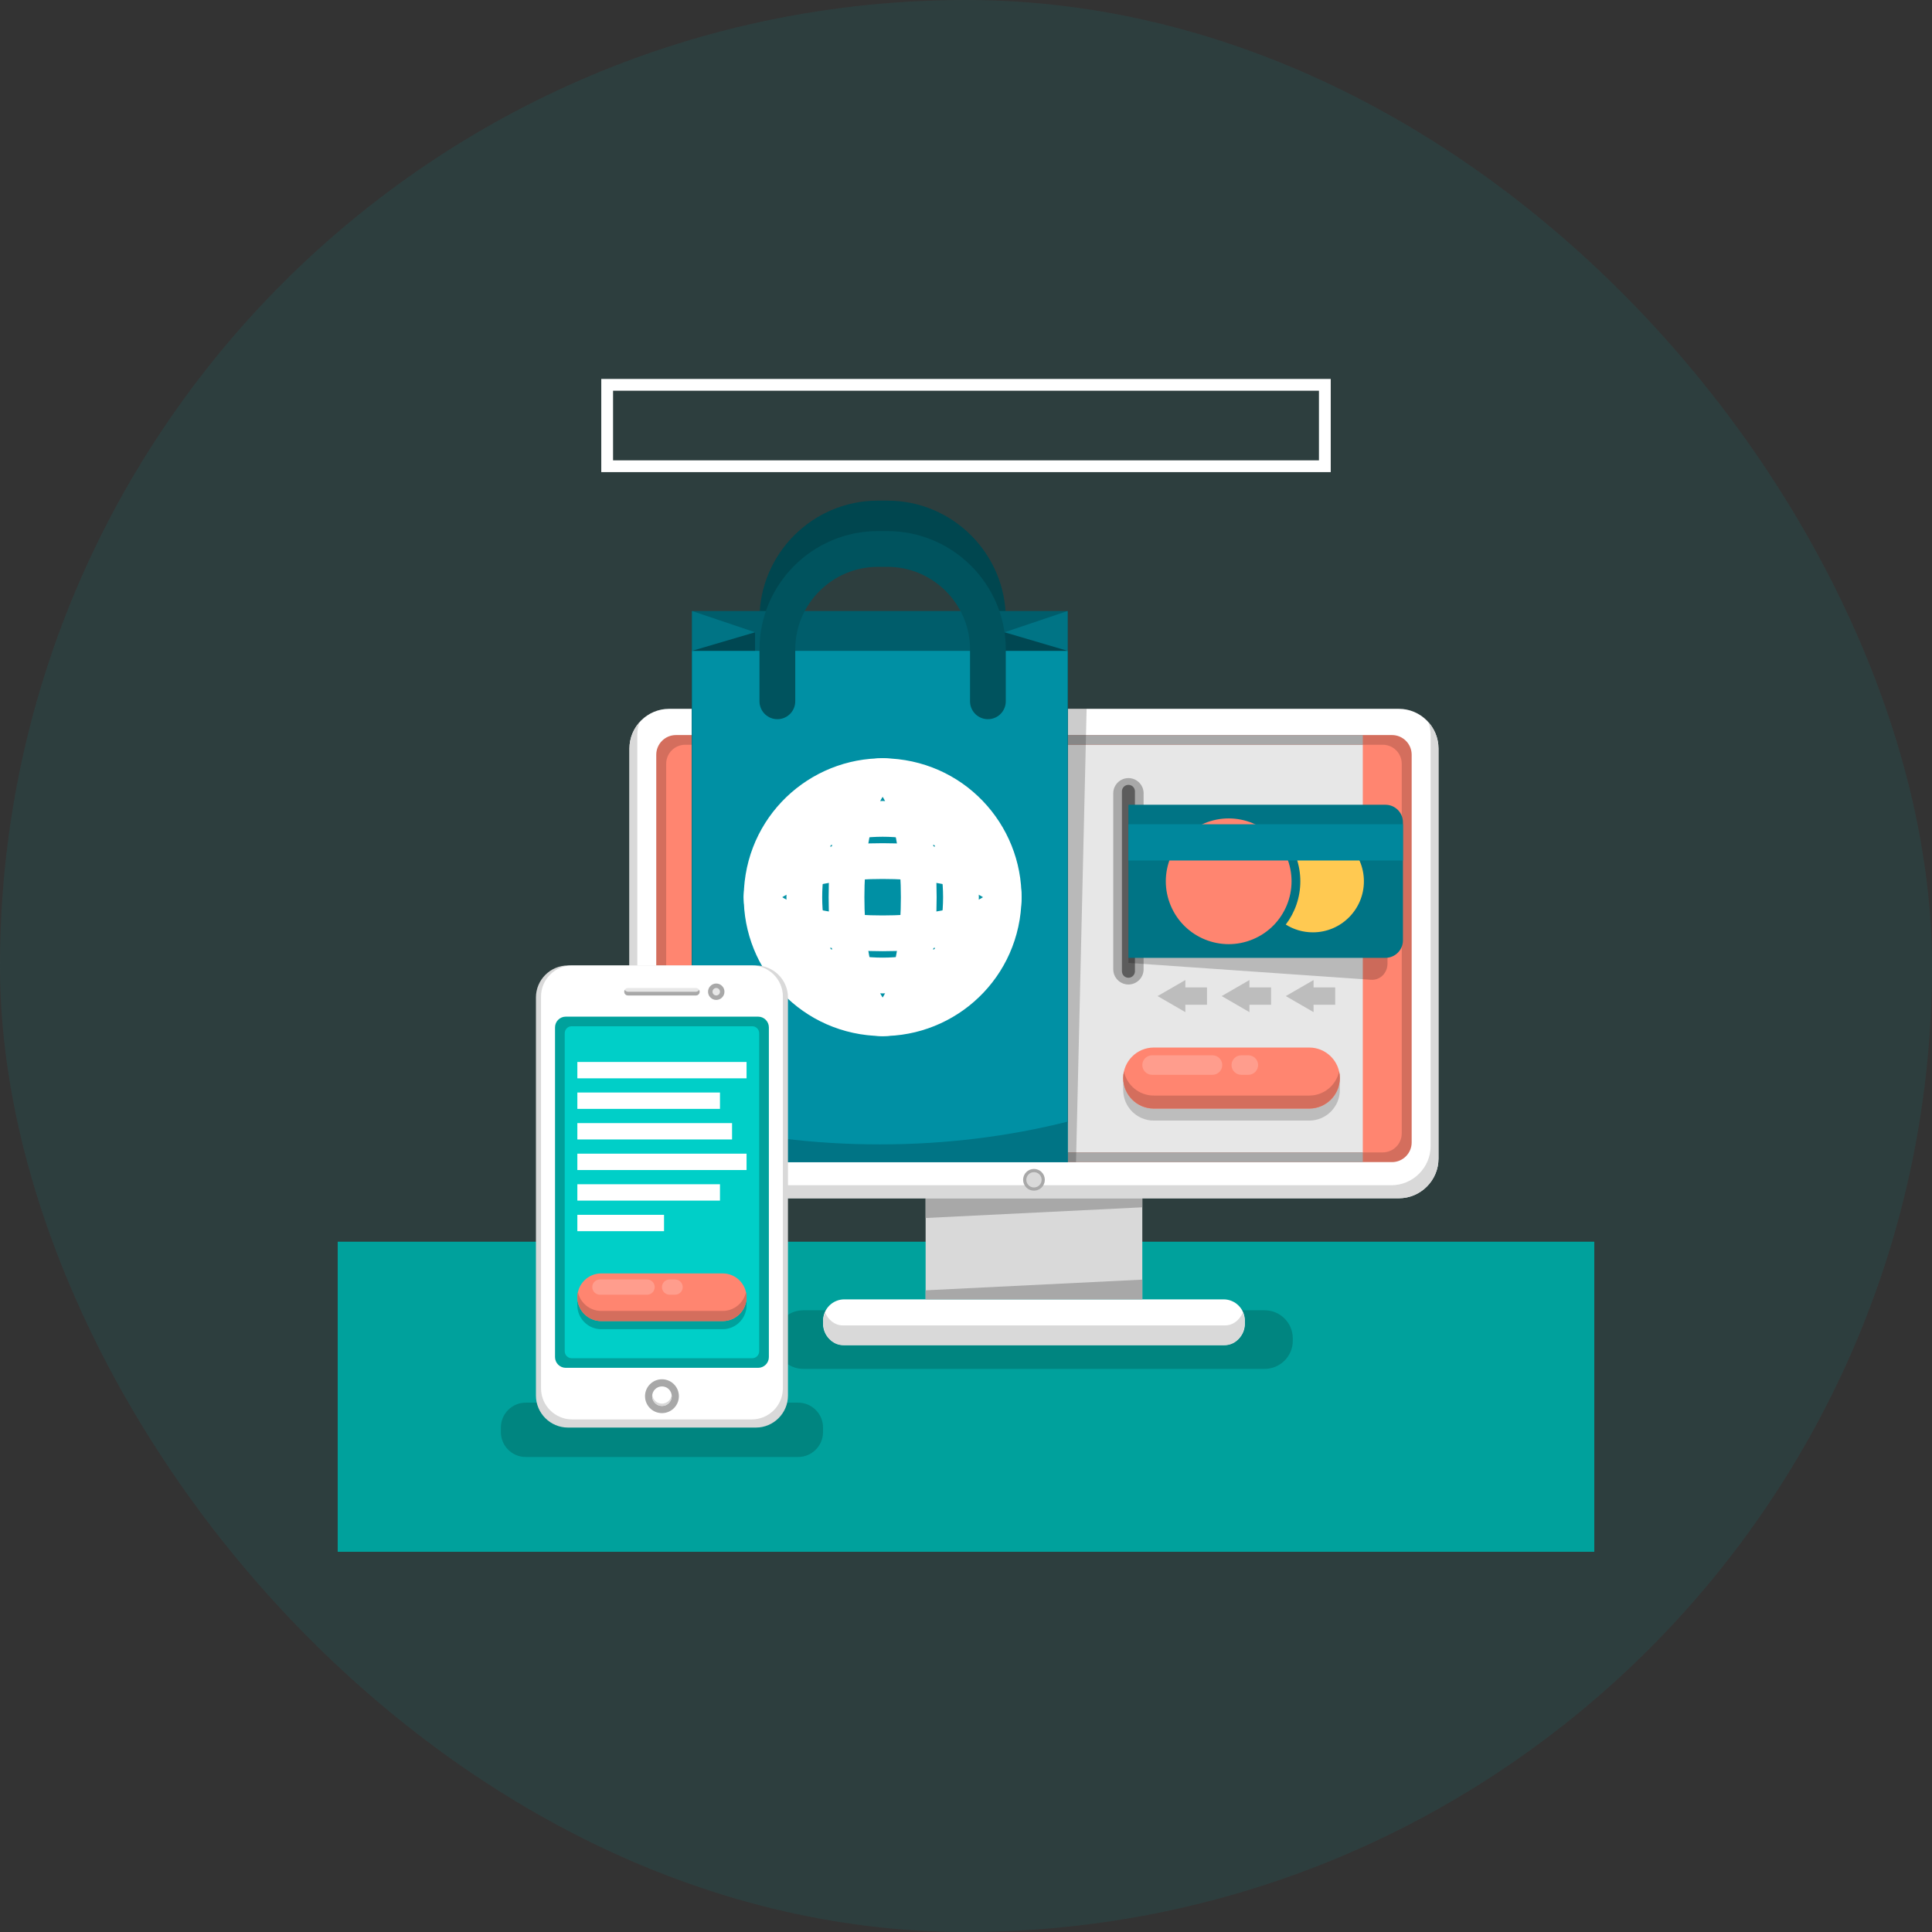 <svg width="246" height="246" viewBox="0 0 246 246" fill="none" xmlns="http://www.w3.org/2000/svg">
<rect x="0" y="0" width="246" height="246" fill="#333333" stroke="none"/>
<rect width="246" height="246" rx="123" fill="#00A19C" fill-opacity="0.11"/>
<path d="M203 158.105H43V197.59H203V158.105Z" fill="#00A19C"/>
<path d="M161.035 174.297H102.273C100.307 174.297 98.7 172.689 98.7 170.724V170.409C98.7 168.444 100.307 166.836 102.273 166.836H161.035C163.001 166.836 164.609 168.444 164.609 170.409V170.724C164.609 172.689 163.001 174.297 161.035 174.297Z" fill="#008580"/>
<path d="M101.636 185.516H66.936C65.199 185.516 63.777 184.095 63.777 182.357V181.757C63.777 180.019 65.199 178.598 66.936 178.598H101.635C103.373 178.598 104.795 180.019 104.795 181.757V182.357C104.795 184.095 103.373 185.516 101.636 185.516Z" fill="#008580"/>
<path d="M155.805 171.275H107.504C106.021 171.275 104.807 170.061 104.807 168.578V168.144C104.807 166.661 106.021 165.447 107.504 165.447H155.805C157.288 165.447 158.501 166.661 158.501 168.144V168.578C158.501 170.061 157.288 171.275 155.805 171.275Z" fill="white"/>
<path d="M156.006 168.762H107.303C106.316 168.762 105.46 168.082 105.056 167.105C104.898 167.487 104.807 167.912 104.807 168.362C104.807 169.965 105.93 171.276 107.303 171.276H156.006C157.378 171.276 158.501 169.965 158.501 168.362C158.501 167.913 158.41 167.487 158.252 167.105C157.848 168.082 156.993 168.762 156.006 168.762Z" fill="#D9D9D9"/>
<path d="M145.449 152.572H117.859V165.446H145.449V152.572Z" fill="#D9D9D9"/>
<path d="M145.449 165.448H117.859V164.294L145.449 162.934V165.448Z" fill="#A8A8A8"/>
<path d="M117.859 152.572H145.449V153.726L117.859 155.086V152.572Z" fill="#A8A8A8"/>
<path d="M178.111 152.572H85.197C82.42 152.572 80.148 150.3 80.148 147.523V95.303C80.148 92.526 82.42 90.254 85.197 90.254H178.111C180.888 90.254 183.16 92.526 183.16 95.303V147.523C183.16 150.3 180.888 152.572 178.111 152.572Z" fill="white"/>
<path d="M181.878 91.959C182.058 92.474 182.161 93.024 182.161 93.598V145.916C182.161 148.666 179.911 150.916 177.161 150.916H86.147C83.397 150.916 81.147 148.666 81.147 145.916V93.598C81.147 93.024 81.25 92.474 81.43 91.959C80.636 92.852 80.148 94.023 80.148 95.304V147.524C80.148 150.301 82.421 152.573 85.198 152.573H178.111C180.888 152.573 183.16 150.301 183.16 147.524V95.304C183.16 94.022 182.672 92.852 181.878 91.959Z" fill="#D9D9D9"/>
<path d="M177.246 147.97H86.062C84.687 147.97 83.561 146.845 83.561 145.469V96.095C83.561 94.719 84.687 93.594 86.062 93.594H177.246C178.622 93.594 179.747 94.719 179.747 96.095V145.469C179.747 146.845 178.622 147.97 177.246 147.97Z" fill="#D46E5D"/>
<path d="M176.071 146.733H87.238C85.911 146.733 84.826 145.648 84.826 144.322V97.242C84.826 95.915 85.911 94.83 87.238 94.83H176.071C177.397 94.83 178.482 95.915 178.482 97.242V144.322C178.482 145.648 177.397 146.733 176.071 146.733Z" fill="#FF8570"/>
<path d="M173.524 94.83H89.784V146.733H173.524V94.83Z" fill="#E7E7E7"/>
<path d="M166.715 142.682H146.902C144.765 142.682 143.017 140.934 143.017 138.797V137.179C143.017 135.932 144.036 134.912 145.283 134.912H168.333C169.58 134.912 170.6 135.932 170.6 137.179V138.797C170.6 140.934 168.852 142.682 166.715 142.682Z" fill="#BDBDBD"/>
<path d="M173.524 93.594H89.784V94.83H173.524V93.594Z" fill="#A8A8A8"/>
<path d="M173.524 146.732H89.784V147.969H173.524V146.732Z" fill="#A8A8A8"/>
<path d="M143.683 125.355C142.621 125.355 141.751 124.486 141.751 123.424V101.005C141.751 99.943 142.621 99.074 143.683 99.074C144.745 99.074 145.614 99.943 145.614 101.005V123.424C145.614 124.486 144.745 125.355 143.683 125.355Z" fill="#A8A8A8"/>
<path d="M143.683 124.497C143.227 124.497 142.854 124.124 142.854 123.669V100.762C142.854 100.306 143.227 99.934 143.683 99.934C144.138 99.934 144.511 100.306 144.511 100.762V123.669C144.511 124.124 144.138 124.497 143.683 124.497Z" fill="#5C5C5C"/>
<path d="M133.037 150.223C133.037 150.986 132.418 151.606 131.654 151.606C130.89 151.606 130.271 150.986 130.271 150.223C130.271 149.459 130.89 148.84 131.654 148.84C132.418 148.84 133.037 149.459 133.037 150.223Z" fill="#A8A8A8"/>
<path d="M132.63 150.224C132.63 150.763 132.193 151.199 131.654 151.199C131.116 151.199 130.679 150.763 130.679 150.224C130.679 149.685 131.116 149.248 131.654 149.248C132.193 149.248 132.63 149.685 132.63 150.224Z" fill="#D9D9D9"/>
<path d="M132.625 91.907C132.625 92.442 132.191 92.877 131.656 92.877C131.121 92.877 130.686 92.442 130.686 91.907C130.686 91.372 131.121 90.938 131.656 90.938C132.191 90.938 132.625 91.372 132.625 91.907Z" fill="#D9D9D9"/>
<path d="M134.506 91.905C134.506 92.249 134.227 92.529 133.882 92.529C133.538 92.529 133.259 92.249 133.259 91.905C133.259 91.561 133.538 91.281 133.882 91.281C134.227 91.281 134.506 91.561 134.506 91.905Z" fill="#D9D9D9"/>
<path d="M129.521 91.905C129.521 92.075 129.383 92.213 129.213 92.213C129.043 92.213 128.906 92.075 128.906 91.905C128.906 91.735 129.043 91.598 129.213 91.598C129.383 91.598 129.521 91.736 129.521 91.905Z" fill="#D9D9D9"/>
<path opacity="0.2" d="M90.529 90.254L89.18 147.969H137.009L138.358 90.254H90.529Z" fill="black"/>
<path d="M125.789 85.418V78.796C125.789 71.771 120.041 66.023 113.017 66.023H111.754C104.729 66.023 98.982 71.771 98.982 78.796V85.418" stroke="#00464F" stroke-width="4.553" stroke-miterlimit="10" stroke-linecap="round" stroke-linejoin="round"/>
<path d="M135.942 77.799H88.113V142.895H135.942V77.799Z" fill="#005D6B"/>
<path d="M96.148 80.506L88.113 77.799V142.895L96.148 145.602V80.506Z" fill="#007485"/>
<path d="M96.148 80.506L88.113 82.873V147.969L96.148 145.602V80.506Z" fill="#004752"/>
<path d="M127.905 80.506L135.939 77.799V142.895L127.905 145.602V80.506Z" fill="#007485"/>
<path d="M127.905 80.506L135.939 82.873V147.969L127.905 145.602V80.506Z" fill="#004752"/>
<path d="M135.942 82.875H88.113V147.971H135.942V82.875Z" fill="#0090A4"/>
<path d="M112.028 145.715C103.602 145.715 95.541 144.687 88.113 142.816V147.97H135.942V142.816C128.514 144.687 120.453 145.715 112.028 145.715Z" fill="#007485"/>
<path d="M127.553 89.117C127.056 90.092 125.862 90.478 124.888 89.98C123.913 89.482 123.527 88.289 124.025 87.315C124.523 86.34 125.716 85.954 126.69 86.452C127.665 86.949 128.051 88.143 127.553 89.117Z" fill="#00464F"/>
<path d="M100.941 88.216C100.941 89.31 100.054 90.197 98.96 90.197C97.866 90.197 96.979 89.31 96.979 88.216C96.979 87.121 97.866 86.234 98.96 86.234C100.054 86.234 100.941 87.121 100.941 88.216Z" fill="#00464F"/>
<path d="M125.789 89.297V82.674C125.789 75.65 120.041 69.902 113.017 69.902H111.754C104.729 69.902 98.982 75.65 98.982 82.674V89.297" stroke="#00535E" stroke-width="4.553" stroke-miterlimit="10" stroke-linecap="round" stroke-linejoin="round"/>
<path d="M127.585 116.74C128.968 108.346 123.284 100.419 114.89 99.036C106.496 97.653 98.569 103.336 97.186 111.73C95.803 120.125 101.486 128.051 109.881 129.434C118.275 130.818 126.201 125.134 127.585 116.74Z" stroke="white" stroke-width="4.553" stroke-miterlimit="10" stroke-linecap="round" stroke-linejoin="round"/>
<path d="M112.386 129.642C117.893 129.642 122.358 122.746 122.358 114.238C122.358 105.731 117.893 98.834 112.386 98.834C106.878 98.834 102.413 105.731 102.413 114.238C102.413 122.746 106.878 129.642 112.386 129.642Z" stroke="white" stroke-width="4.553" stroke-miterlimit="10" stroke-linecap="round" stroke-linejoin="round"/>
<path d="M112.386 129.642C114.926 129.642 116.985 122.746 116.985 114.238C116.985 105.731 114.926 98.834 112.386 98.834C109.846 98.834 107.787 105.731 107.787 114.238C107.787 122.746 109.846 129.642 112.386 129.642Z" stroke="white" stroke-width="4.553" stroke-miterlimit="10" stroke-linecap="round" stroke-linejoin="round"/>
<path d="M112.386 124.211C120.893 124.211 127.79 119.746 127.79 114.238C127.79 108.73 120.893 104.266 112.386 104.266C103.878 104.266 96.981 108.73 96.981 114.238C96.981 119.746 103.878 124.211 112.386 124.211Z" stroke="white" stroke-width="4.553" stroke-miterlimit="10" stroke-linecap="round" stroke-linejoin="round"/>
<path d="M112.386 118.838C120.893 118.838 127.79 116.779 127.79 114.239C127.79 111.7 120.893 109.641 112.386 109.641C103.878 109.641 96.981 111.7 96.981 114.239C96.981 116.779 103.878 118.838 112.386 118.838Z" stroke="white" stroke-width="4.553" stroke-miterlimit="10" stroke-linecap="round" stroke-linejoin="round"/>
<path d="M150.929 124.789L147.393 126.83L150.929 128.872V127.93H153.684V125.731H150.929V124.789Z" fill="#BDBDBD"/>
<path d="M159.091 124.789L155.555 126.83L159.091 128.872V127.93H161.846V125.731H159.091V124.789Z" fill="#BDBDBD"/>
<path d="M167.253 124.789L163.717 126.83L167.253 128.872V127.93H170.008V125.731H167.253V124.789Z" fill="#BDBDBD"/>
<path opacity="0.2" d="M174.571 124.753L143.682 122.606V103.113L174.571 105.26C175.726 105.341 176.67 106.407 176.67 107.63V122.675C176.67 123.898 175.726 124.833 174.571 124.753Z" fill="black"/>
<path d="M176.412 121.961H143.683V102.469H176.412C177.635 102.469 178.636 103.469 178.636 104.693V119.737C178.636 120.96 177.635 121.961 176.412 121.961Z" fill="#007485"/>
<path d="M159.558 119.588C163.631 117.871 165.54 113.176 163.822 109.103C162.105 105.03 157.41 103.121 153.337 104.839C149.264 106.557 147.355 111.251 149.073 115.324C150.791 119.397 155.485 121.306 159.558 119.588Z" fill="#FF8570"/>
<path d="M167.166 105.717C165.899 105.717 164.717 106.081 163.717 106.708C164.879 108.239 165.569 110.146 165.569 112.215C165.569 114.284 164.879 116.192 163.717 117.723C164.717 118.35 165.899 118.714 167.166 118.714C170.755 118.714 173.664 115.804 173.664 112.215C173.664 108.626 170.755 105.717 167.166 105.717Z" fill="#FFC951"/>
<path d="M178.636 104.953H143.683V109.567H178.636V104.953Z" fill="#00879C"/>
<path d="M166.715 141.153H146.902C144.765 141.153 143.017 139.405 143.017 137.268C143.017 135.131 144.765 133.383 146.902 133.383H166.715C168.852 133.383 170.6 135.131 170.6 137.268C170.6 139.405 168.852 141.153 166.715 141.153Z" fill="#FF8570"/>
<path d="M166.715 139.497H146.902C145.049 139.497 143.491 138.182 143.109 136.439C143.05 136.707 143.017 136.983 143.017 137.267C143.017 139.404 144.765 141.152 146.902 141.152H166.716C168.852 141.152 170.6 139.404 170.6 137.267C170.6 136.983 170.567 136.706 170.509 136.439C170.127 138.182 168.568 139.497 166.715 139.497Z" fill="#D46E5D"/>
<path opacity="0.2" d="M154.385 136.855H146.692C146.008 136.855 145.449 136.296 145.449 135.612C145.449 134.929 146.008 134.369 146.692 134.369H154.385C155.069 134.369 155.628 134.929 155.628 135.612C155.628 136.296 155.069 136.855 154.385 136.855Z" fill="white"/>
<path opacity="0.2" d="M158.951 136.855H158.052C157.368 136.855 156.809 136.296 156.809 135.612C156.809 134.929 157.368 134.369 158.052 134.369H158.951C159.634 134.369 160.194 134.929 160.194 135.612C160.194 136.296 159.634 136.855 158.951 136.855Z" fill="white"/>
<path d="M96.257 181.771H72.314C70.073 181.771 68.24 179.937 68.24 177.696V127.006C68.24 124.765 70.073 122.932 72.314 122.932H96.257C98.498 122.932 100.331 124.765 100.331 127.006V177.696C100.331 179.937 98.498 181.771 96.257 181.771Z" fill="#D9D9D9"/>
<path d="M95.73 180.732H72.842C70.668 180.732 68.889 178.953 68.889 176.779V126.885C68.889 124.711 70.668 122.932 72.842 122.932H95.73C97.905 122.932 99.684 124.711 99.684 126.885V176.779C99.683 178.953 97.904 180.732 95.73 180.732Z" fill="white"/>
<path d="M96.536 174.164H72.036C71.285 174.164 70.671 173.55 70.671 172.799V130.814C70.671 130.063 71.285 129.449 72.036 129.449H96.536C97.286 129.449 97.9 130.063 97.9 130.814V172.799C97.9 173.55 97.286 174.164 96.536 174.164Z" fill="#00A19C"/>
<path d="M95.782 172.942H72.79C72.305 172.942 71.907 172.545 71.907 172.059V131.555C71.907 131.069 72.304 130.672 72.79 130.672H95.782C96.267 130.672 96.665 131.069 96.665 131.555V172.059C96.665 172.545 96.267 172.942 95.782 172.942Z" fill="#00CFC8"/>
<path d="M88.61 126.751H79.961C79.7 126.751 79.486 126.537 79.486 126.276C79.486 126.015 79.7 125.801 79.961 125.801H88.61C88.872 125.801 89.085 126.015 89.085 126.276C89.085 126.537 88.872 126.751 88.61 126.751Z" fill="#E7E7E7"/>
<path d="M88.61 126.277H79.961C79.787 126.277 79.635 126.18 79.553 126.039C79.512 126.109 79.486 126.19 79.486 126.277C79.486 126.538 79.7 126.751 79.961 126.751H88.61C88.872 126.751 89.085 126.538 89.085 126.277C89.085 126.19 89.06 126.109 89.019 126.039C88.936 126.18 88.785 126.277 88.61 126.277Z" fill="#A8A8A8"/>
<path d="M91.199 127.321C90.625 127.321 90.154 126.85 90.154 126.276C90.154 125.701 90.625 125.23 91.199 125.23C91.774 125.23 92.245 125.701 92.245 126.276C92.244 126.851 91.774 127.321 91.199 127.321Z" fill="#A8A8A8"/>
<path d="M91.2 126.751C90.938 126.751 90.725 126.537 90.725 126.276C90.725 126.015 90.938 125.801 91.2 125.801C91.461 125.801 91.674 126.015 91.674 126.276C91.674 126.537 91.461 126.751 91.2 126.751Z" fill="#E7E7E7"/>
<path d="M84.286 179.932C85.477 179.932 86.442 178.967 86.442 177.777C86.442 176.586 85.477 175.621 84.286 175.621C83.096 175.621 82.131 176.586 82.131 177.777C82.131 178.967 83.096 179.932 84.286 179.932Z" fill="#A8A8A8"/>
<path d="M84.286 179.02C84.973 179.02 85.531 178.463 85.531 177.776C85.531 177.088 84.973 176.531 84.286 176.531C83.599 176.531 83.041 177.088 83.041 177.776C83.041 178.463 83.599 179.02 84.286 179.02Z" fill="white"/>
<path d="M84.286 178.723C83.65 178.723 83.131 178.243 83.056 177.627C83.05 177.676 83.041 177.725 83.041 177.775C83.041 178.463 83.599 179.02 84.286 179.02C84.973 179.02 85.531 178.463 85.531 177.775C85.531 177.725 85.522 177.676 85.515 177.627C85.441 178.244 84.922 178.723 84.286 178.723Z" fill="#D9D9D9"/>
<path d="M92.024 169.244H76.548C74.88 169.244 73.514 167.879 73.514 166.21V165.172C73.514 164.074 74.412 163.176 75.51 163.176H93.062C94.16 163.176 95.058 164.074 95.058 165.172V166.21C95.058 167.879 93.692 169.244 92.024 169.244Z" fill="#00A19C"/>
<path d="M92.024 168.211H76.548C74.88 168.211 73.514 166.846 73.514 165.177C73.514 163.508 74.88 162.143 76.548 162.143H92.024C93.692 162.143 95.058 163.508 95.058 165.177C95.058 166.846 93.692 168.211 92.024 168.211Z" fill="#FF8570"/>
<path d="M92.024 166.919H76.548C75.101 166.919 73.884 165.892 73.585 164.531C73.54 164.74 73.514 164.956 73.514 165.178C73.514 166.846 74.88 168.212 76.548 168.212H92.024C93.692 168.212 95.058 166.846 95.058 165.178C95.058 164.956 95.032 164.74 94.987 164.531C94.688 165.892 93.471 166.919 92.024 166.919Z" fill="#D46E5D"/>
<path opacity="0.2" d="M82.393 164.855H76.384C75.851 164.855 75.414 164.419 75.414 163.885C75.414 163.351 75.851 162.914 76.384 162.914H82.393C82.927 162.914 83.364 163.351 83.364 163.885C83.364 164.419 82.927 164.855 82.393 164.855Z" fill="white"/>
<path opacity="0.2" d="M85.959 164.855H85.257C84.723 164.855 84.286 164.419 84.286 163.885C84.286 163.351 84.723 162.914 85.257 162.914H85.959C86.493 162.914 86.93 163.351 86.93 163.885C86.93 164.419 86.493 164.855 85.959 164.855Z" fill="white"/>
<path d="M95.058 135.219H73.514V137.303H95.058V135.219Z" fill="white"/>
<path d="M93.213 143.004H73.514V145.087H93.213V143.004Z" fill="white"/>
<path d="M91.674 139.109H73.514V141.193H91.674V139.109Z" fill="white"/>
<path d="M95.058 146.896H73.514V148.98H95.058V146.896Z" fill="white"/>
<path d="M84.551 154.682H73.514V156.765H84.551V154.682Z" fill="white"/>
<path d="M91.674 150.789H73.514V152.873H91.674V150.789Z" fill="white"/>
<path d="M168.691 49H77.31V59.365H168.691V49Z" stroke="white" stroke-width="1.5" stroke-miterlimit="10"/>
</svg>
